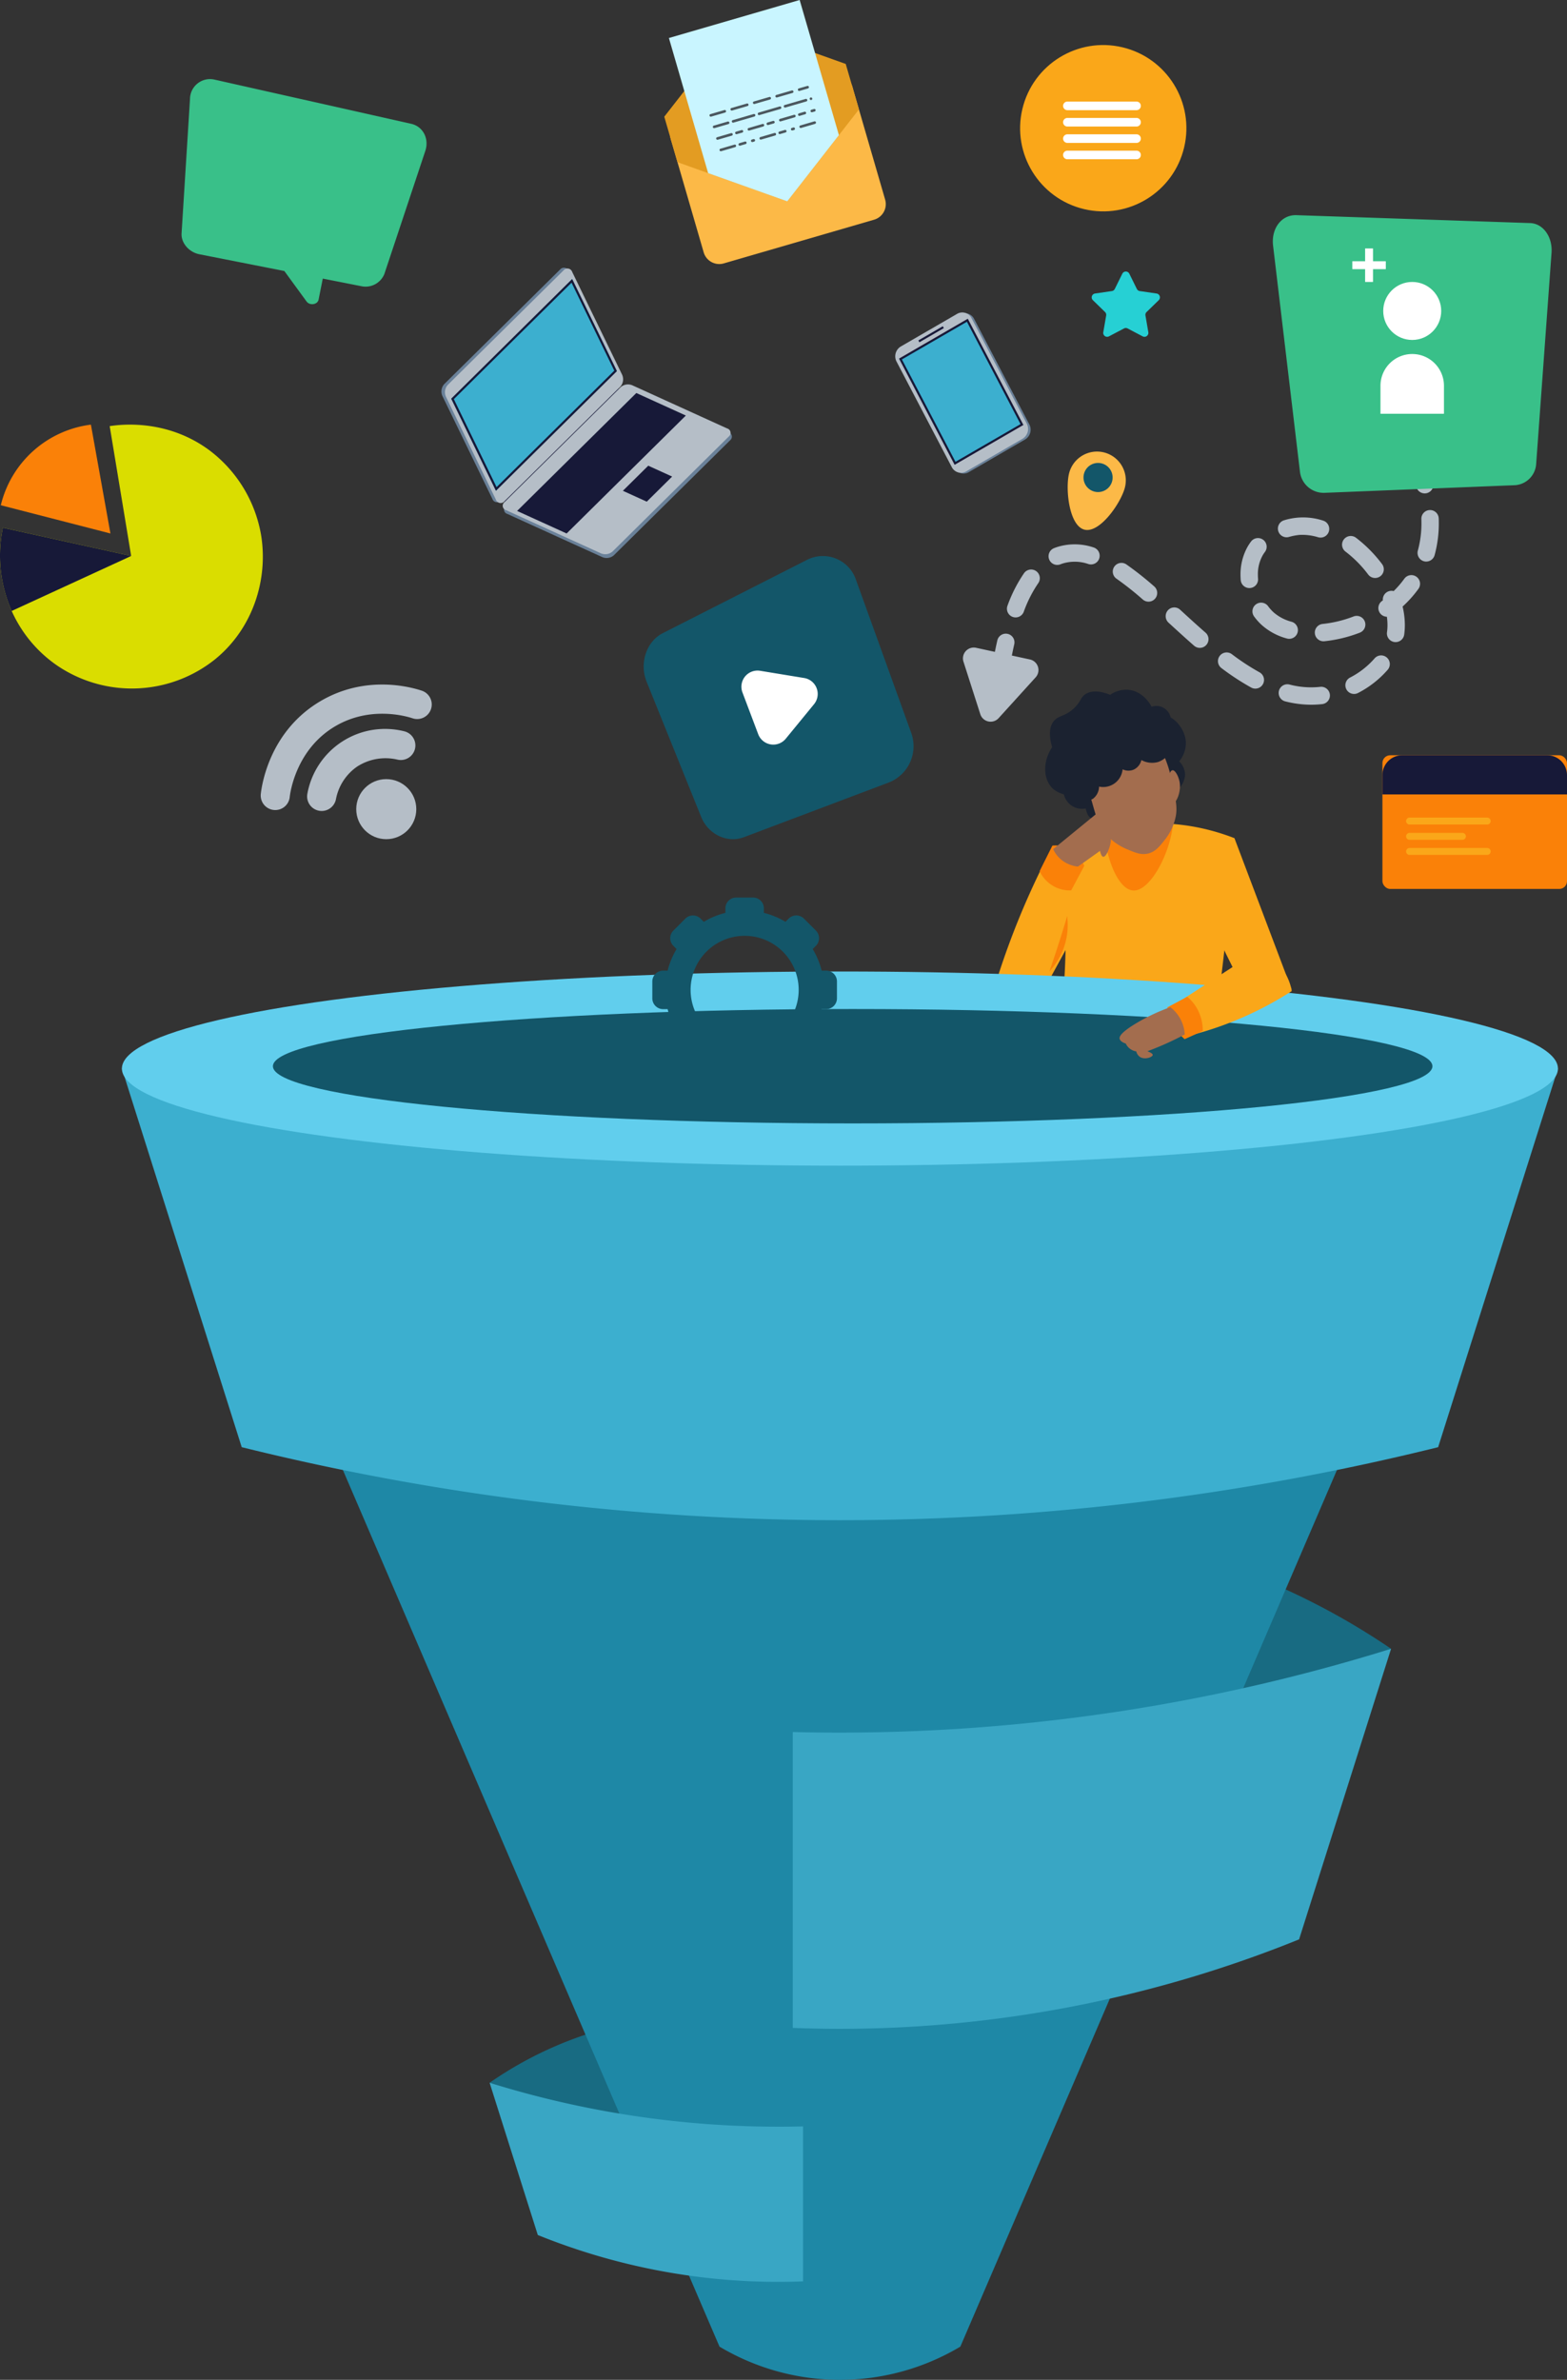 <svg xmlns="http://www.w3.org/2000/svg" width="461.574" height="700.806" viewBox="0 0 461.574 700.806"><rect x="0" y="0" width="461.574" height="700.806" fill="#333333" stroke="none"/><defs><style>.a{fill:#1b2230;}.b{fill:#faa719;}.c{fill:#a36d4e;}.d{fill:#fa8108;}.e{fill:#186b82;}.f{fill:#1e88a6;}.g{fill:#3cafcf;}.h{fill:#39a6c4;}.i{fill:#61ceed;}.j{fill:#135669;}.k{fill:#fff;}.l{fill:#b5bec7;}.m{fill:#39c089;}.n{fill:#6a8199;}.o{fill:#171938;}.p{fill:#fcb947;}.q{fill:#e39c22;}.r{fill:#c9f5ff;}.s{fill:#4b575e;}.t{fill:#26d0d4;}.u{fill:#dadd00;}</style></defs><g transform="translate(-126.024 -35.462)"><g transform="translate(419.684 238.567)"><path class="a" d="M250.272,124.828a5.507,5.507,0,0,0,4.783,9.477c.11.6.532,2.55,1.745,2.916,1.658.5,4.2-2.126,4.346-4.249C261.34,130.031,257.017,126.762,250.272,124.828Z" transform="translate(-228.901 -99.337)"/><path class="a" d="M266.553,140.791a5.987,5.987,0,0,0,4.072-5.438,5.7,5.7,0,0,0-1.734-3.888,8.629,8.629,0,0,0,1.97-5.492c-.12-4.269-3.96-8.528-7.613-8.2-2.566.228-4.584,2.676-5.4,4.707C255.8,127.556,259.312,134.808,266.553,140.791Z" transform="translate(-215.209 -110.358)"/><path class="b" d="M300.566,134.6q-.779,11.515-1.967,23.539c-1.507,15.159-3.415,29.675-5.615,43.511l-45.6-.333a209.649,209.649,0,0,0,3.1-25.475,210.448,210.448,0,0,0-1.108-37.623,55.363,55.363,0,0,1,13.713-5.945C279.777,127.609,294.273,132.157,300.566,134.6Z" transform="translate(-230.609 -90.884)"/><path class="c" d="M260.545,126.664c.087-.491.46-2.43,1.253-2.527.813-.1,1.765,1.765,2.077,3.284.65,3.187-1.138,6.7-2.067,6.577C261.335,133.933,260.67,132.869,260.545,126.664Z" transform="translate(-210.103 -100.421)"/><path class="b" d="M274.041,131.952q8.434,22.293,16.865,44.585L276,174.977,264.408,151.62Q269.223,141.786,274.041,131.952Z" transform="translate(-204.085 -88.238)"/><path class="d" d="M273.7,128.582a28.1,28.1,0,0,1-.261,5.809c-1.284,8.549-6.9,18.617-11.634,18.215-4.062-.345-7.932-8.434-8.743-19.389Z" transform="translate(-221.758 -93.489)"/><path class="c" d="M269.963,121.365c1.86,1.486,2.64,3.2,4.052,6.3a36.417,36.417,0,0,1,2.445,8.053c1.069,4.863,1.6,7.29,1.085,9.986a16.311,16.311,0,0,1-3.428,7.16c-1.369,1.724-2.568,3.236-4.65,3.765-2.046.522-3.778-.2-5.911-1.1a16.823,16.823,0,0,1-6.753-4.771c-1.98-2.379-2.63-4.681-3.929-9.28a39.058,39.058,0,0,1-1.412-6.963c-.486-4.627-.729-6.94.5-9.408,2.241-4.512,7.426-5.7,8.1-5.848C260.611,119.14,265.878,118.1,269.963,121.365Z" transform="translate(-224.875 -108.406)"/><path class="b" d="M259.595,133.367l-18.769,37.984,14.093,2.552,13.225-24.21-1.968-12.055Z" transform="translate(-240.826 -86.033)"/><path class="d" d="M252.9,140.369a19.98,19.98,0,0,1-6.712,19.351Z" transform="translate(-232.471 -75.125)"/><path class="b" d="M254.828,173.713q1.646-4.62,3.228-9.416c3.064-9.293,5.681-18.33,7.919-27.058l-8.856-4.244A233.3,233.3,0,0,0,244.8,160.388q-2.21,5.909-3.975,11.544Z" transform="translate(-240.825 -86.613)"/><path class="d" d="M258.9,138.789q-1.93,3.611-3.857,7.226a9.886,9.886,0,0,1-4.771-1.005,10.077,10.077,0,0,1-4.538-4.643q1.888-3.764,3.77-7.526a8.814,8.814,0,0,1,3.612.371A10.036,10.036,0,0,1,258.9,138.789Z" transform="translate(-233.174 -86.926)"/><path class="c" d="M260.76,128.914q-6.73,5.5-13.458,11.007a8.813,8.813,0,0,0,1.8,2.589,9.274,9.274,0,0,0,5.482,2.55q3.25-2.314,6.5-4.625c.182.775.483,1.681.959,1.729.816.084,1.872-2.364,2.164-4.136C264.858,134.053,262.157,130.5,260.76,128.914Z" transform="translate(-230.734 -92.971)"/><path class="a" d="M284.033,130.766a6.669,6.669,0,0,1-4.387,5.379,6.579,6.579,0,0,1-4.934-.568,4.125,4.125,0,0,1-2.3,2.834,4.022,4.022,0,0,1-3.231-.1,5.748,5.748,0,0,1-6.932,5.083,4.621,4.621,0,0,1-1.785,3.576,4.715,4.715,0,0,1-5.978-1.082,8.093,8.093,0,0,1-5.835-1.87c-2.8-2.612-3.164-7.807-.223-12.227-1.228-4.251-.486-6.395.394-7.564,1.445-1.916,3.379-1.363,6.075-3.937,2.121-2.026,1.86-3.267,3.527-4.236,1.3-.755,3.435-1.143,7.093.31a8.291,8.291,0,0,1,5.305-1.476c4.579.379,6.776,4.742,6.894,4.985a4.3,4.3,0,0,1,5.254,5.988A7.235,7.235,0,0,1,284.033,130.766Z" transform="translate(-232.169 -114.863)"/></g><g transform="translate(161.93 321.547)"><path class="e" d="M182.405,285.8a110.967,110.967,0,0,1,39.817-17.348q9.9,23.333,19.794,46.665l-39.7-12.214Z" transform="translate(-74.09 41.443)"/><path class="e" d="M328.812,240.148a208.924,208.924,0,0,0-48.323-24.426q-10.809,28.041-21.623,56.078l51.679-15.028Z" transform="translate(45.036 -40.707)"/><path class="f" d="M357.328,485.98a69.223,69.223,0,0,1-70.938,0L159.126,189.836H484.592Z" transform="translate(-110.358 -81.037)"/><path class="g" d="M527.773,269.967a733.071,733.071,0,0,1-176.9,21.5,732.971,732.971,0,0,1-175.518-21.5q-17.646-55.743-35.29-111.489h423Z" transform="translate(-140.061 -129.892)"/><path class="h" d="M393.549,225.271Q380,268.065,366.455,310.845a360.8,360.8,0,0,1-134.48,26.344c-4.986.015-9.866-.089-14.66-.279V249.784q6.507.176,13.194.177A546.511,546.511,0,0,0,393.549,225.271Z" transform="translate(-19.701 -25.83)"/><path class="h" d="M182.405,275.233q7.095,22.419,14.194,44.831a188.993,188.993,0,0,0,70.452,13.8q3.918.008,7.682-.148V288.074q-3.411.092-6.912.092A286.313,286.313,0,0,1,182.405,275.233Z" transform="translate(-74.09 52.01)"/><ellipse class="i" cx="211.5" cy="28.587" rx="211.5" ry="28.587" transform="translate(0.001)"/><path class="j" d="M499,168.466c0,9.3-76.46,16.842-170.778,16.842S157.45,177.767,157.45,168.466s76.458-16.844,170.775-16.844S499,159.163,499,168.466Z" transform="translate(-112.969 -140.573)"/></g><g transform="translate(455.806 315.734)"><path class="b" d="M295.574,156.615a14.527,14.527,0,0,0-4.6-8.505,14.117,14.117,0,0,0-5.86-3.08q-11.672,7.555-23.341,15.107a7.116,7.116,0,0,0,5.1,9.219,101.526,101.526,0,0,0,28.7-12.741Z" transform="translate(-244.874 -145.03)"/><path class="d" d="M270.884,160.293,265.53,162.7a15.871,15.871,0,0,1-2.205-2.461,16.572,16.572,0,0,1-2.88-6.907q2.935-1.562,5.87-3.121A12.688,12.688,0,0,1,268.794,153,13.263,13.263,0,0,1,270.884,160.293Z" transform="translate(-246.381 -136.957)"/><path class="c" d="M274.142,159.439a10.858,10.858,0,0,0-4.239-8.029A56.78,56.78,0,0,0,260.086,156c-5.08,3.008-5.229,4.205-5.119,4.717.151.7,1.005,1.136,1.806,1.407a4.088,4.088,0,0,0,3.09,2.31,2.736,2.736,0,0,0,1,1.563c1.432,1.023,3.791.138,3.845-.517.02-.238-.251-.591-1.55-1.1q1.727-.641,3.527-1.394C269.379,161.857,271.866,160.654,274.142,159.439Z" transform="translate(-254.947 -135.09)"/></g><g transform="translate(315.627 199.212)"><path class="j" d="M272.2,166.209,229.68,182.26c-4.916,1.855-10.516-.819-12.6-5.973l-16.067-39.794c-2.195-5.438-.1-11.849,4.776-14.325l42.283-21.482a10.29,10.29,0,0,1,14.634,5.863L279,151.684A11.478,11.478,0,0,1,272.2,166.209Z" transform="translate(-200.146 -99.478)"/><path class="k" d="M216.927,112.724l12.972,2.128a4.755,4.755,0,0,1,2.908,7.7l-8.331,10.17a4.753,4.753,0,0,1-8.124-1.335l-4.643-12.3A4.753,4.753,0,0,1,216.927,112.724Z" transform="translate(-182.62 -78.942)"/></g><g transform="translate(418.698 170.808)"><g transform="translate(122.783)"><path class="l" d="M292.644,98.32a2.558,2.558,0,0,1-2.463-1.878,38.022,38.022,0,0,0-1.54-4.52,2.557,2.557,0,0,1,4.714-1.982,43.278,43.278,0,0,1,1.757,5.139,2.561,2.561,0,0,1-1.783,3.149A2.631,2.631,0,0,1,292.644,98.32Z" transform="translate(-288.44 -88.373)"/></g><g transform="translate(3.932 14.847)"><path class="l" d="M331.613,151.508a31.2,31.2,0,0,1-7.725-1,2.559,2.559,0,0,1,1.269-4.957,25.016,25.016,0,0,0,9.132.691,2.558,2.558,0,0,1,.578,5.083A29.229,29.229,0,0,1,331.613,151.508Zm12.611-3.169a2.559,2.559,0,0,1-1.184-4.827,24.317,24.317,0,0,0,7.2-5.615,2.556,2.556,0,1,1,3.88,3.328,29.415,29.415,0,0,1-8.715,6.822A2.506,2.506,0,0,1,344.223,148.339Zm-29.079-1.571a2.555,2.555,0,0,1-1.225-.315,73.358,73.358,0,0,1-8.8-5.763,2.558,2.558,0,0,1,3.072-4.09,68.587,68.587,0,0,0,8.188,5.367,2.559,2.559,0,0,1-1.233,4.8Zm-16.356-12a2.564,2.564,0,0,1-1.683-.632c-2.548-2.231-5.054-4.525-7.52-6.781a2.6,2.6,0,0,1-.2-3.648,2.514,2.514,0,0,1,3.579-.194c2.509,2.3,4.985,4.569,7.508,6.771a2.559,2.559,0,0,1-1.686,4.484Zm57.672-1.7a2.831,2.831,0,0,1-.356-.023,2.558,2.558,0,0,1-2.179-2.888,15.18,15.18,0,0,0,.141-2.08,17.874,17.874,0,0,0-.177-2.476,2.557,2.557,0,0,1-1.461-4.62c.095-.069.189-.138.281-.207a2.561,2.561,0,0,1,3.185-2.732,28.481,28.481,0,0,0,3.136-3.64,2.557,2.557,0,1,1,4.147,2.993,33.585,33.585,0,0,1-4.656,5.2,23.865,23.865,0,0,1,.66,5.479,20.223,20.223,0,0,1-.189,2.788A2.559,2.559,0,0,1,356.461,133.068Zm-21.267-.243a2.558,2.558,0,0,1-.256-5.1,35.471,35.471,0,0,0,9.186-2.225,2.558,2.558,0,0,1,1.839,4.773,40.535,40.535,0,0,1-10.508,2.543C335.365,132.819,335.278,132.825,335.194,132.825Zm-10.068-.721a2.643,2.643,0,0,1-.7-.1,18.186,18.186,0,0,1-7.3-3.878,16.507,16.507,0,0,1-2.346-2.609,2.557,2.557,0,1,1,4.131-3.016,11.987,11.987,0,0,0,1.627,1.819,13.153,13.153,0,0,0,5.282,2.76,2.559,2.559,0,0,1-.7,5.021Zm-80.589-6.3a2.563,2.563,0,0,1-2.4-3.456,42.184,42.184,0,0,1,4.9-9.61,2.558,2.558,0,0,1,4.172,2.96,37.234,37.234,0,0,0-4.282,8.441A2.558,2.558,0,0,1,244.537,125.8Zm39.14-4.645a2.548,2.548,0,0,1-1.673-.624,91.339,91.339,0,0,0-7.753-6.134,2.557,2.557,0,1,1,2.911-4.205,95.756,95.756,0,0,1,8.193,6.472,2.559,2.559,0,0,1-1.678,4.492Zm29.711-4.006a2.557,2.557,0,0,1-2.548-2.348c-.043-.527-.064-1.051-.064-1.578a16.641,16.641,0,0,1,1.985-8.063,14.665,14.665,0,0,1,1.118-1.716,2.558,2.558,0,0,1,4.082,3.085,9.051,9.051,0,0,0-.724,1.113,11.35,11.35,0,0,0-1.346,5.582c0,.386.015.772.049,1.159a2.557,2.557,0,0,1-2.341,2.758A2.035,2.035,0,0,1,313.387,117.149Zm37.042-2.967a2.553,2.553,0,0,1-2.049-1.023,34.6,34.6,0,0,0-6.628-6.707,2.559,2.559,0,1,1,3.1-4.07,39.843,39.843,0,0,1,7.618,7.707,2.558,2.558,0,0,1-2.044,4.093Zm-93.637-3.845a2.559,2.559,0,0,1-.946-4.937c.35-.138.693-.261,1.038-.371a17.34,17.34,0,0,1,10.605.161,2.558,2.558,0,1,1-1.519,4.886,12.225,12.225,0,0,0-7.533-.171c-.235.074-.468.159-.7.251A2.553,2.553,0,0,1,256.792,110.337Zm108.688-.99a2.631,2.631,0,0,1-.685-.092,2.562,2.562,0,0,1-1.783-3.149,30.355,30.355,0,0,0,1.056-8.1c0-.4-.008-.79-.02-1.179a2.557,2.557,0,1,1,5.111-.182c.018.448.026.9.026,1.361a35.487,35.487,0,0,1-1.241,9.467A2.561,2.561,0,0,1,365.48,109.348Zm-31.125-7.063a2.621,2.621,0,0,1-.724-.1,15.953,15.953,0,0,0-5.474-.686,17.083,17.083,0,0,0-3.113.6,2.557,2.557,0,0,1-1.4-4.919,18.992,18.992,0,0,1,11.434.1,2.558,2.558,0,0,1-.724,5.011Z" transform="translate(-241.978 -94.177)"/></g><g transform="translate(0 51.254)"><path class="l" d="M243,118.547a2.617,2.617,0,0,1-.463-.041,2.558,2.558,0,0,1-2.054-2.977q.5-2.713,1.054-5.131a2.557,2.557,0,1,1,4.985,1.143q-.53,2.317-1.008,4.911A2.557,2.557,0,0,1,243,118.547Z" transform="translate(-240.44 -108.41)"/></g></g><path class="m" d="M344.006,139.747,287.776,142a7.027,7.027,0,0,1-7.175-6.088l-7.932-66.689c-.6-5.062,2.476-9.137,6.863-8.989L348.4,62.563c3.829.13,6.63,4.093,6.29,8.758l-4.528,62.2A6.7,6.7,0,0,1,344.006,139.747Z" transform="translate(228.352 38.59)"/><path class="k" d="M291.611,67.831h-3.766V64.065h-2.331v3.766h-3.766v2.331h3.766v3.766h2.331V70.162h3.766Z" transform="translate(242.615 44.562)"/><g transform="translate(532.655 118.49)"><circle class="k" cx="8.54" cy="8.54" r="8.54" transform="translate(0.811)"/><path class="k" d="M303.691,93.812h-18.7V85.565a9.352,9.352,0,0,1,9.352-9.349h0a9.351,9.351,0,0,1,9.349,9.349Z" transform="translate(-284.99 -54.996)"/></g><path class="l" d="M258.328,118.781,247.421,130.8a3.19,3.19,0,0,1-5.4-1.169l-4.955-15.455a3.191,3.191,0,0,1,3.714-4.093l15.862,3.438A3.19,3.19,0,0,1,258.328,118.781Z" transform="translate(172.758 116.139)"/><g transform="translate(389.711 127.495)"><path class="n" d="M268.223,104.377l-16.4-31.317a3.052,3.052,0,0,0-4.308-1.067l-16.333,9.462a3.382,3.382,0,0,0-1.445,4.4l16.4,31.317a3.05,3.05,0,0,0,4.308,1.067l16.33-9.462A3.381,3.381,0,0,0,268.223,104.377Z" transform="translate(-228.647 -71.309)"/><g transform="translate(0)"><path class="l" d="M266.482,108.693l-16.33,9.462a3.05,3.05,0,0,1-4.308-1.069l-16.4-31.317a3.378,3.378,0,0,1,1.445-4.4l16.333-9.462a3.05,3.05,0,0,1,4.308,1.067l16.4,31.317A3.382,3.382,0,0,1,266.482,108.693Z" transform="translate(-229.108 -71.441)"/><g transform="translate(1.127 1.829)"><path class="g" d="M229.715,83.745l19.7-11.416L265.5,103.041l-19.7,11.416Z" transform="translate(-229.29 -71.886)"/><path class="o" d="M249.55,73.044l15.785,30.146-19.152,11.094L230.4,84.138,249.55,73.044Zm.258-.888L229.549,83.892l16.379,31.279,20.259-11.736L249.808,72.156Z" transform="translate(-229.549 -72.156)"/></g><path class="o" d="M239.276,73.574l-7.207,4.175-.291-.555,7.207-4.175Z" transform="translate(-224.949 -68.982)"/></g></g><g transform="translate(256.053 114.299)"><path class="o" d="M217.6,79.884l1.233,1.711-33.47,33.427-1.5-1.953Z" transform="translate(-165.944 -45.09)"/><path class="n" d="M228.511,101.076l-34.167,33.788a1.468,1.468,0,0,1-2.489-.524l-14.708-30.269a3.254,3.254,0,0,1,.53-3.507l34.167-33.788a1.468,1.468,0,0,1,2.489.522L229.04,97.566A3.253,3.253,0,0,1,228.511,101.076Z" transform="translate(-176.857 -66.282)"/><path class="n" d="M250.719,95.436l-34.31,33.932a3.261,3.261,0,0,1-3.4.524l-27.943-12.708a1.348,1.348,0,0,1-.532-2.318l34.31-33.932a3.272,3.272,0,0,1,3.4-.524l27.943,12.708A1.348,1.348,0,0,1,250.719,95.436Z" transform="translate(-165.633 -44.673)"/><path class="l" d="M228.918,101.166l-34.167,33.788a1.468,1.468,0,0,1-2.489-.524l-14.708-30.268a3.254,3.254,0,0,1,.53-3.507L212.25,66.866a1.468,1.468,0,0,1,2.489.522l14.708,30.269A3.258,3.258,0,0,1,228.918,101.166Z" transform="translate(-176.223 -66.142)"/><path class="l" d="M250.568,95l-34.31,33.932a3.272,3.272,0,0,1-3.407.527L184.91,116.749a1.346,1.346,0,0,1-.532-2.315L218.688,80.5a3.267,3.267,0,0,1,3.4-.527l27.943,12.711A1.346,1.346,0,0,1,250.568,95Z" transform="translate(-165.868 -45.35)"/><path class="g" d="M226.791,94.7,191.16,129.939l-13.178-27.117,35.631-35.237Z" transform="translate(-175.104 -64.253)"/><g transform="translate(2.878 3.331)"><path class="g" d="M178.133,102.558,213.284,67.8l12.883,26.512-35.152,34.762Z" transform="translate(-177.746 -67.255)"/><path class="o" d="M213.428,68.666l12.588,25.9-34.671,34.29-12.588-25.9,34.671-34.287Zm.184-1.082-35.63,35.239,13.176,27.117L226.791,94.7,213.612,67.584Z" transform="translate(-177.982 -67.584)"/></g><path class="o" d="M235.277,87.341l-35.119,34.731-14.589-6.635,35.119-34.731Z" transform="translate(-163.283 -43.811)"/><path class="o" d="M212.259,92.274l-7.474,7.392-7.034-3.2,7.474-7.392Z" transform="translate(-144.306 -30.773)"/></g><g transform="translate(440.52 168.436)"><path class="p" d="M265.827,98.033c-1.164,4.538-7.4,13.57-11.933,12.406s-5.658-12.079-4.5-16.617a8.48,8.48,0,0,1,16.43,4.21Z" transform="translate(-248.971 -87.446)"/><path class="j" d="M259.235,94.11a4.288,4.288,0,1,1-3.09-5.218A4.29,4.29,0,0,1,259.235,94.11Z" transform="translate(-246.134 -85.406)"/></g><g transform="translate(321.691 35.462)"><path class="p" d="M256.855,47.573l9.636,33.162a4.777,4.777,0,0,1-3.282,5.934L218.994,99.52a4.782,4.782,0,0,1-5.952-3.251l-9.636-33.162a4.781,4.781,0,0,1,3.282-5.937L250.9,44.322A4.782,4.782,0,0,1,256.855,47.573Z" transform="translate(-201.434 -21.963)"/><path class="q" d="M256.855,47.573l1.921,6.607-5.9,7.577-15.22,19.5-23.3-8.306-9.037-3.233-1.918-6.607a4.781,4.781,0,0,1,3.282-5.937L250.9,44.322A4.782,4.782,0,0,1,256.855,47.573Z" transform="translate(-201.434 -21.963)"/><path class="q" d="M257.889,56.459l-1.921-6.607L223.633,38.313,202.517,65.384l1.921,6.61a4.783,4.783,0,0,0,5.952,3.251L254.6,62.394A4.781,4.781,0,0,0,257.889,56.459Z" transform="translate(-202.517 -31.02)"/><path class="r" d="M241.566,35.462,253.13,75.255l-15.218,19.5-23.3-8.306L203.05,46.655Z" transform="translate(-201.686 -35.462)"/><g transform="translate(13.317 25.298)"><path class="s" d="M236.743,46.1l-2.5.726a.382.382,0,1,1-.215-.734l2.5-.726a.382.382,0,1,1,.212.734Zm-4.558,1.325-4.558,1.325a.382.382,0,1,1-.215-.734l4.561-1.325a.382.382,0,0,1,.212.734Zm-6.617,1.924-4.558,1.325a.382.382,0,1,1-.215-.734l4.558-1.325a.382.382,0,1,1,.215.734Zm-6.617,1.924L214.389,52.6a.381.381,0,1,1-.212-.732l4.558-1.325a.381.381,0,0,1,.476.258A.387.387,0,0,1,218.95,51.274Zm-6.617,1.921-4.118,1.2a.382.382,0,1,1-.215-.734l4.118-1.2a.382.382,0,1,1,.215.734Z" transform="translate(-207.723 -45.352)"/><g transform="translate(0.987 3.389)"><path class="s" d="M237.129,47.429a.382.382,0,1,1-.215-.734l0,0a.383.383,0,0,1,.212.737Zm-1.471.427-6.177,1.8a.384.384,0,0,1-.215-.737l6.177-1.793a.382.382,0,1,1,.215.734Zm-7.648,2.223-6.178,1.8a.383.383,0,0,1-.212-.737l6.178-1.8a.383.383,0,0,1,.212.737ZM220.364,52.3,214.187,54.1a.382.382,0,1,1-.215-.734l6.177-1.8a.384.384,0,0,1,.215.737Zm-7.648,2.22-4.118,1.2a.382.382,0,0,1-.212-.734l4.116-1.2a.382.382,0,1,1,.215.734Z" transform="translate(-208.109 -46.677)"/></g><g transform="translate(1.972 6.783)"><path class="s" d="M237.514,48.754l-.737.215a.383.383,0,0,1-.212-.737l.734-.212a.382.382,0,1,1,.215.734Zm-2.8.811-1.617.471a.382.382,0,1,1-.212-.734l1.617-.471a.383.383,0,0,1,.473.261A.379.379,0,0,1,234.718,49.565Zm-3.087.9-4.118,1.2a.382.382,0,0,1-.212-.734l4.118-1.2a.382.382,0,1,1,.212.734Zm-6.175,1.8-1.619.471a.383.383,0,0,1-.212-.737l1.617-.468a.382.382,0,1,1,.215.734Zm-3.09.9-4.118,1.2a.383.383,0,0,1-.212-.737l4.118-1.2a.383.383,0,0,1,.212.737Zm-6.175,1.8-1.619.468a.382.382,0,0,1-.212-.734l1.617-.471a.384.384,0,0,1,.215.737Zm-3.09.9-4.116,1.2a.382.382,0,1,1-.215-.734l4.118-1.2a.382.382,0,1,1,.212.734Z" transform="translate(-208.494 -48.004)"/></g><g transform="translate(2.957 10.429)"><path class="s" d="M237.017,50.181l-4.118,1.2a.383.383,0,0,1-.212-.737l4.118-1.2a.383.383,0,0,1,.212.737Zm-6.175,1.8-.442.128a.383.383,0,0,1-.212-.737l.44-.128a.384.384,0,0,1,.215.737Zm-2.5.726-1.617.468a.382.382,0,1,1-.215-.734l1.619-.471a.383.383,0,0,1,.212.737Zm-3.087.9L221.134,54.8a.382.382,0,1,1-.212-.734l4.116-1.2a.384.384,0,1,1,.215.737Zm-6.178,1.793-.44.128a.382.382,0,1,1-.215-.734l.443-.128a.382.382,0,0,1,.212.734Zm-2.5.726-1.619.471a.382.382,0,0,1-.212-.734l1.617-.471a.382.382,0,1,1,.215.734Zm-3.087.9-4.118,1.2a.382.382,0,1,1-.215-.734l4.118-1.2a.382.382,0,1,1,.215.734Z" transform="translate(-208.879 -49.429)"/></g></g></g><g transform="translate(421.517 43.735)"><circle class="b" cx="24.485" cy="24.485" r="24.485" transform="matrix(0.231, -0.973, 0.973, 0.231, 0, 47.649)"/><path class="k" d="M270.077,49.684H249.706a1.263,1.263,0,0,1-1.264-1.264h0a1.263,1.263,0,0,1,1.264-1.264h20.372a1.263,1.263,0,0,1,1.264,1.264h0A1.263,1.263,0,0,1,270.077,49.684Z" transform="translate(-230.792 -25.515)"/><path class="k" d="M270.077,51.568H249.706a1.263,1.263,0,0,1-1.264-1.264h0a1.263,1.263,0,0,1,1.264-1.264h20.372a1.263,1.263,0,0,1,1.264,1.264h0A1.263,1.263,0,0,1,270.077,51.568Z" transform="translate(-230.792 -22.58)"/><path class="k" d="M270.077,53.452H249.706a1.263,1.263,0,0,1-1.264-1.264h0a1.263,1.263,0,0,1,1.264-1.264h20.372a1.263,1.263,0,0,1,1.264,1.264h0A1.263,1.263,0,0,1,270.077,53.452Z" transform="translate(-230.792 -19.644)"/><path class="k" d="M270.077,55.338H249.706a1.265,1.265,0,0,1-1.264-1.266h0a1.265,1.265,0,0,1,1.264-1.264h20.372a1.265,1.265,0,0,1,1.264,1.264h0A1.265,1.265,0,0,1,270.077,55.338Z" transform="translate(-230.792 -16.711)"/></g><path class="t" d="M262.818,67.361l2.213,4.484a1.149,1.149,0,0,0,.867.629l4.947.721a1.151,1.151,0,0,1,.639,1.965L267.9,78.65a1.148,1.148,0,0,0-.33,1.018l.844,4.929a1.152,1.152,0,0,1-1.67,1.215l-4.425-2.328a1.151,1.151,0,0,0-1.072,0l-4.425,2.328a1.153,1.153,0,0,1-1.673-1.215L256,79.668a1.15,1.15,0,0,0-.333-1.018l-3.579-3.489a1.151,1.151,0,0,1,.637-1.965l4.947-.721a1.144,1.144,0,0,0,.867-.629l2.215-4.484A1.152,1.152,0,0,1,262.818,67.361Z" transform="translate(195.858 48.7)"/><g transform="translate(202.819 237.042)"><circle class="l" cx="8.844" cy="8.844" r="8.844" transform="translate(28.138 27.853)"/><g transform="translate(13.669 13.128)"><path class="l" d="M163.524,141.434a4.394,4.394,0,0,1-.776-.073,4.282,4.282,0,0,1-3.443-4.987,23.257,23.257,0,0,1,28.562-18.4A4.287,4.287,0,1,1,185.8,126.3a15.4,15.4,0,0,0-11.843,2.071,15.108,15.108,0,0,0-6.222,9.549A4.29,4.29,0,0,1,163.524,141.434Z" transform="translate(-159.233 -117.328)"/></g><path class="l" d="M160.339,151.23a4.5,4.5,0,0,1-.48-.026,4.286,4.286,0,0,1-3.786-4.738c.339-3.036,2.779-18.631,17.636-27.344,13.065-7.658,26.1-4.271,29.779-3.049a4.287,4.287,0,1,1-2.7,8.138c-2.007-.665-12.534-3.679-22.743,2.311-11.569,6.783-13.3,19.471-13.455,20.895A4.282,4.282,0,0,1,160.339,151.23Z" transform="translate(-156.046 -114.267)"/></g><g transform="translate(533.233 257.872)"><rect class="d" width="54.364" height="39.364" rx="2.277" transform="translate(0.001)"/><path class="o" d="M339.581,128.234v5.709H285.216v-5.709a5.827,5.827,0,0,1,5.827-5.824h42.713A5.833,5.833,0,0,1,339.581,128.234Z" transform="translate(-285.216 -122.41)"/><path class="b" d="M311.822,131.628H288.962a1.022,1.022,0,0,1-1.021-1.023h0a1.022,1.022,0,0,1,1.021-1.021h22.861a1.022,1.022,0,0,1,1.023,1.021h0A1.023,1.023,0,0,1,311.822,131.628Z" transform="translate(-280.971 -111.233)"/><path class="b" d="M311.822,135.124H288.962a1.02,1.02,0,0,1-1.021-1.021h0a1.02,1.02,0,0,1,1.021-1.021h22.861a1.021,1.021,0,0,1,1.023,1.021h0A1.021,1.021,0,0,1,311.822,135.124Z" transform="translate(-280.971 -105.781)"/><path class="b" d="M304.527,133.387H288.962a1.022,1.022,0,0,1-1.021-1.023h0a1.022,1.022,0,0,1,1.021-1.021h15.565a1.022,1.022,0,0,1,1.021,1.021h0A1.022,1.022,0,0,1,304.527,133.387Z" transform="translate(-280.971 -108.492)"/></g><path class="m" d="M214.572,57.734l-57.9-13.007a5.9,5.9,0,0,0-7.252,5.7L146.939,90c-.176,2.819,2.177,5.548,5.246,6.152l25.027,4.932,6.541,8.968c.944,1.294,3.249.941,3.545-.547l1.233-6.19,11.342,2.236a5.972,5.972,0,0,0,6.807-3.617l12.048-36.2C219.923,62.141,218.081,58.522,214.572,57.734Z" transform="translate(32.57 14.187)"/><path class="j" d="M252.342,160.311h-1.328a23.272,23.272,0,0,0-2.635-6.362l.939-.939a3.18,3.18,0,0,0,0-4.5l-3.517-3.517a3.18,3.18,0,0,0-4.5,0l-.939.939A23.272,23.272,0,0,0,234,143.3V141.97a3.182,3.182,0,0,0-3.182-3.182h-4.973a3.182,3.182,0,0,0-3.182,3.182V143.3a23.239,23.239,0,0,0-6.362,2.635l-.939-.939a3.18,3.18,0,0,0-4.5,0l-3.517,3.517a3.18,3.18,0,0,0,0,4.5l.939.939a23.273,23.273,0,0,0-2.635,6.362h-1.328a3.182,3.182,0,0,0-3.182,3.182v4.973a3.182,3.182,0,0,0,3.182,3.182h1.328a23.273,23.273,0,0,0,2.635,6.362l-.939.939a3.18,3.18,0,0,0,0,4.5l3.517,3.517a3.18,3.18,0,0,0,4.5,0l.939-.939a23.24,23.24,0,0,0,6.362,2.635v1.328a3.182,3.182,0,0,0,3.182,3.182h4.973A3.182,3.182,0,0,0,234,189.988v-1.328a23.273,23.273,0,0,0,6.362-2.635l.939.939a3.18,3.18,0,0,0,4.5,0l3.517-3.517a3.18,3.18,0,0,0,0-4.5l-.939-.939a23.272,23.272,0,0,0,2.635-6.362h1.328a3.182,3.182,0,0,0,3.182-3.182v-4.973A3.182,3.182,0,0,0,252.342,160.311Zm-24.009,21.584a15.916,15.916,0,1,1,15.916-15.916A15.913,15.913,0,0,1,228.333,181.895Z" transform="translate(117.032 160.979)"/><g transform="translate(126.024 160.508)"><g transform="translate(0 0.001)"><path class="u" d="M158.334,84.786c2.578-.379,16.578-2.41,29.432,7.16A39.607,39.607,0,0,1,202.9,116.7c2.195,12.984-2.231,27.58-13.539,36.761a39.2,39.2,0,0,1-46.374,1.913,38.585,38.585,0,0,1-13.519-16.156,40.3,40.3,0,0,1-2.591-24.518c12.58,2.775,25.2,5.546,37.784,8.324Z" transform="translate(-126.024 -84.348)"/><path class="o" d="M126.873,96.214c12.58,2.775,25.2,5.546,37.784,8.324l-35.193,16.195A40.3,40.3,0,0,1,126.873,96.214Z" transform="translate(-126.024 -65.86)"/></g><path class="d" d="M158.411,116.4l-5.755-32.051a31.317,31.317,0,0,0-26.539,23.733Z" transform="translate(-125.879 -84.347)"/></g></g></svg>